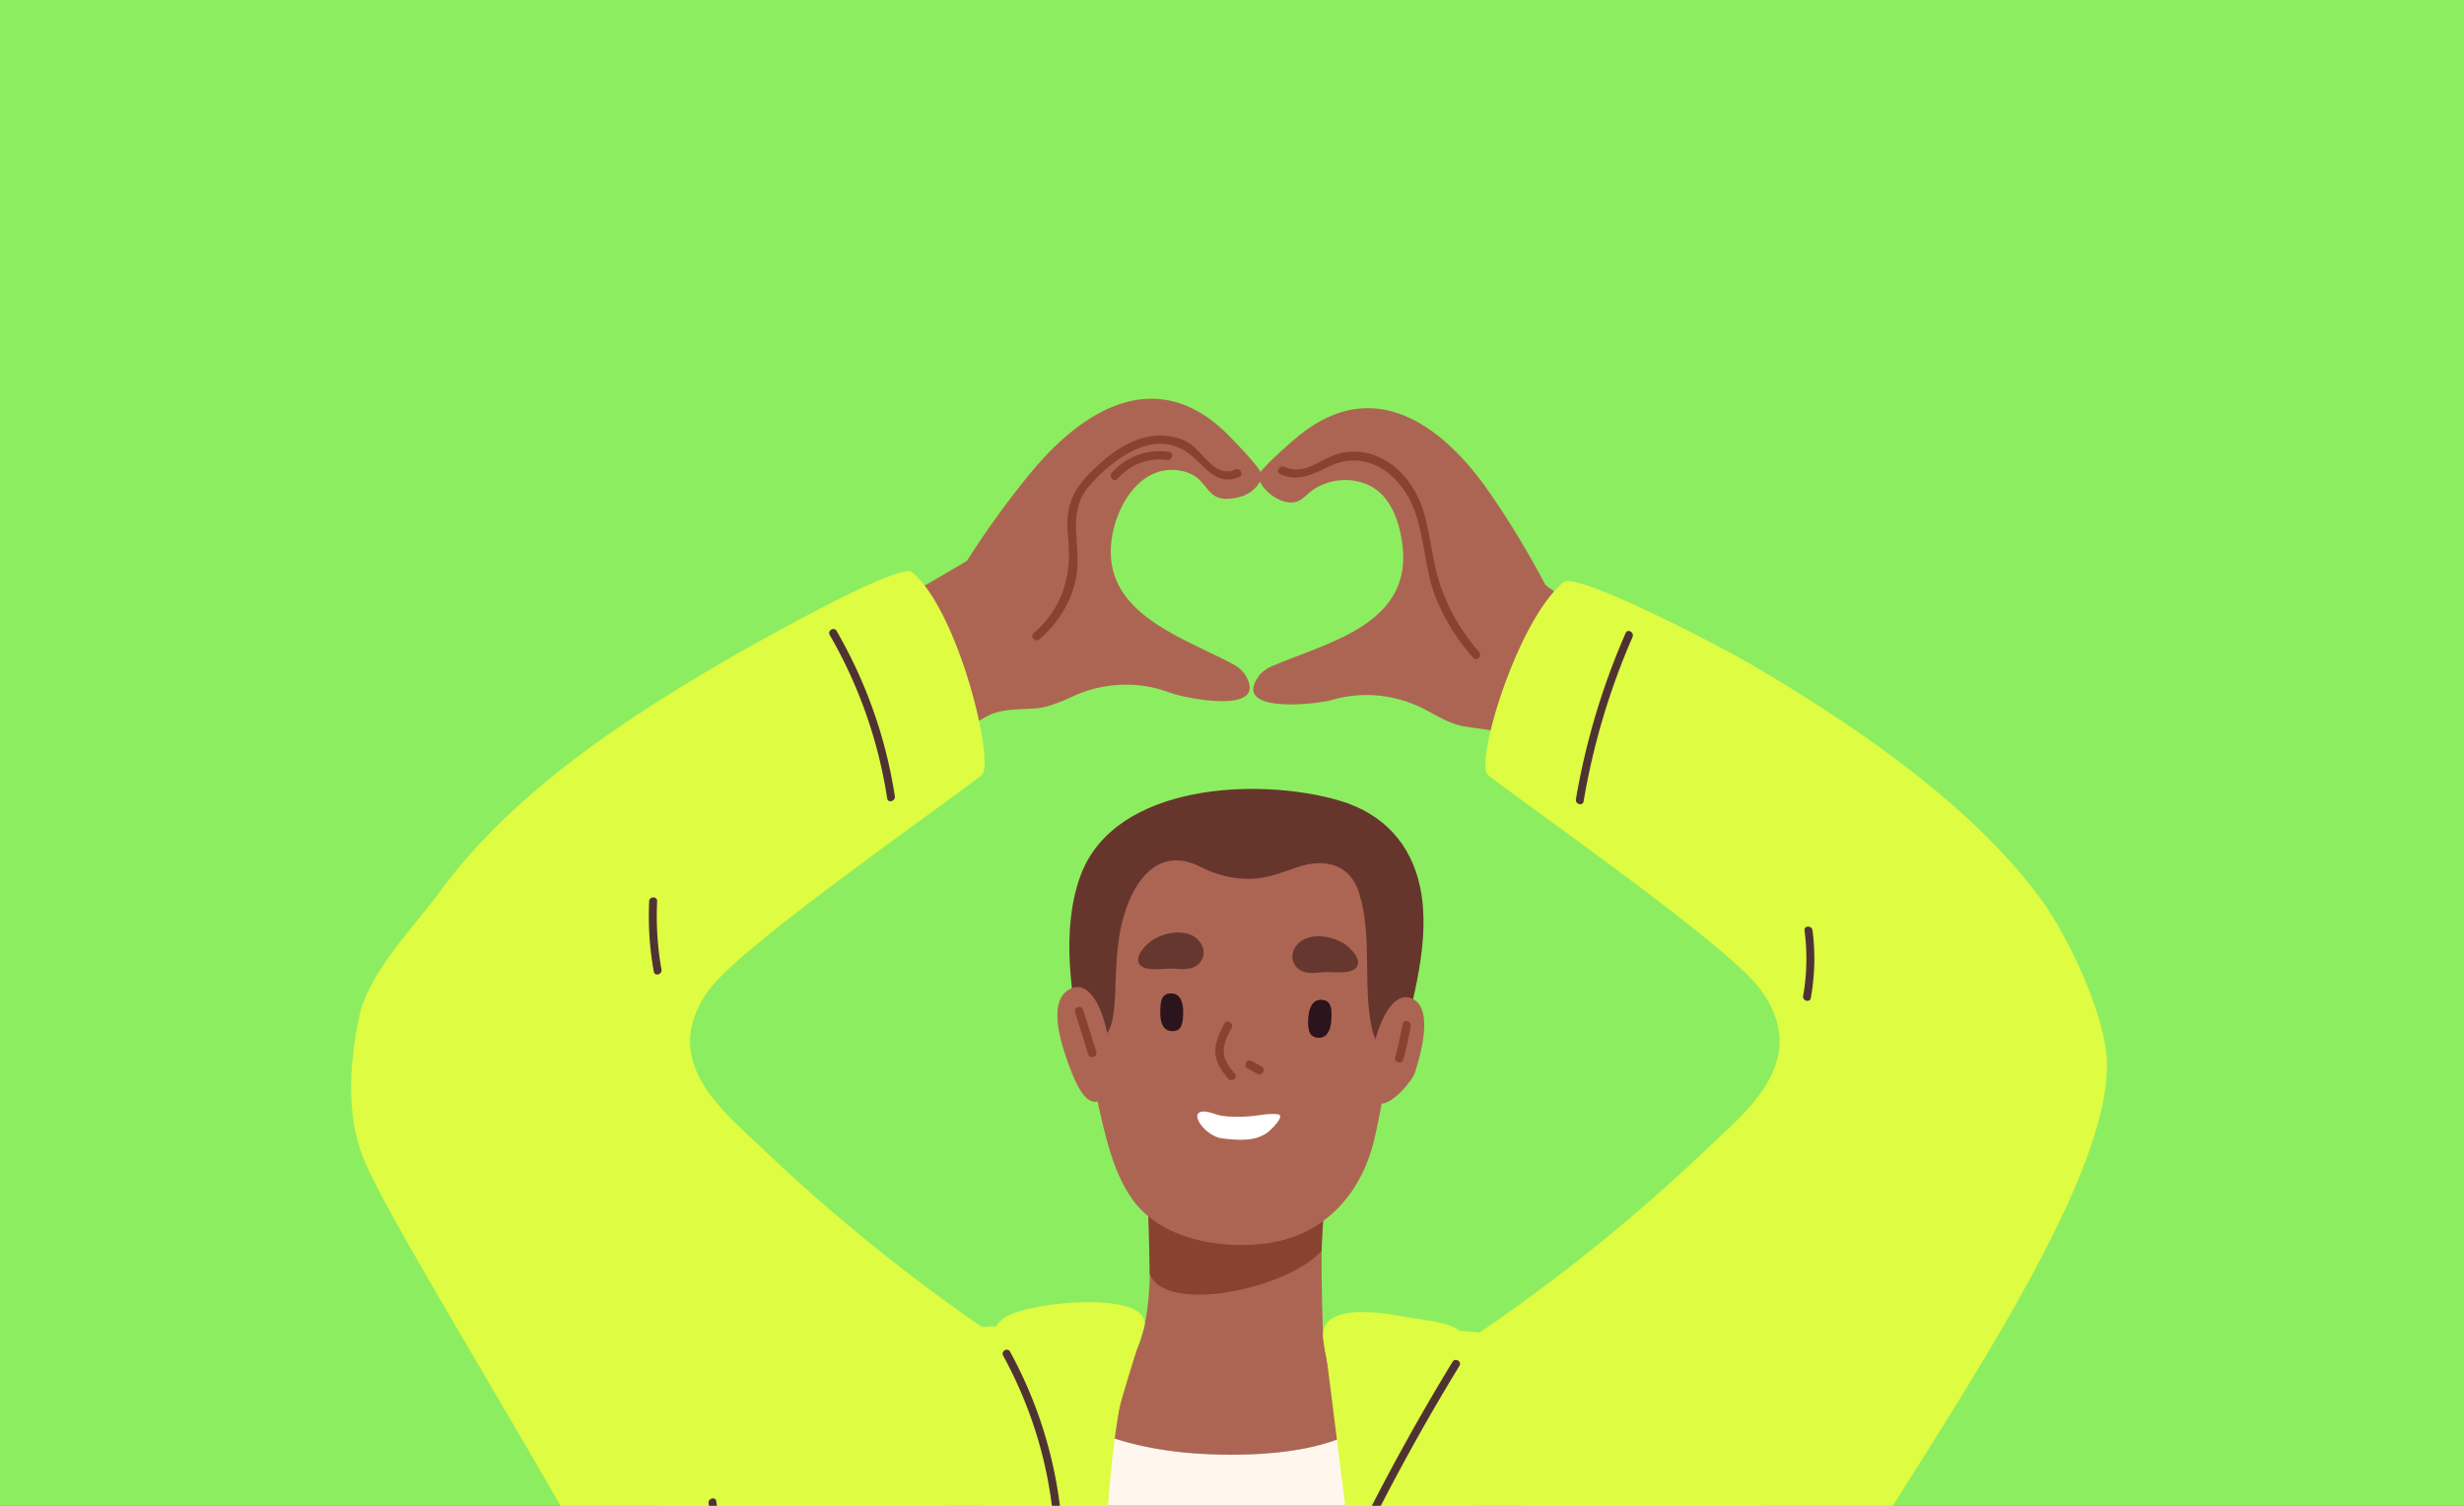 <svg width="414" height="253" fill="none" xmlns="http://www.w3.org/2000/svg"><rect width="100%" height="100%" fill="#808080" stroke="none"/><g clip-path="url(#clip0_67_554)"><path fill="#8DED60" d="M0 0h414v253H0z"/><g clip-path="url(#clip1_67_554)"><path d="M238.625 149.124c-1.499-7.3-6.192-12.409-13.467-14.575-13.417-3.994-37.833-3.043-43.603 12.559-3.388 9.171-1.587 20.73.536 29.939.151.661.674.881 1.197.793 3.074 2.835 6.872 4.466 10.922 5.606 5.518 1.556 11.364 2.734 17.102 3.061 8.687.498 17.657-1.82 22.967-8.849.517-.032 1.014-.334 1.153-.977 1.845-8.824 5.045-18.531 3.193-27.557z" fill="#66362D"/><path d="M231.192 248.576c2.148-4.75 3.106-9.971 3.742-15.136-1.808-.712-4.088-.907-5.606-1.348-4.535-1.31-6.879-3.219-7.049-8.415-.239-7.156-.378-14.299.044-21.473.063-1.071-2.721-1.55-3.508-1.247a321.994 321.994 0 01-22.627-4.535c-1.19-.284-1.877.976-1.524 1.833-.158.201-1.877.396-1.871.724.176 8.138 1.31 18.159-1.102 26.064-.158.517-.353 1.027-.63 1.493-1.934 3.282-5.115 4.233-8.435 5.386-3.867 1.341-4.693 4.654-5.808 8.308-.976 3.193-2.614 7.294.29 9.927 3.131 2.834 8.164 4.73 12.025 6.336 8.926 3.717 18.381 3.666 27.716 1.512 4.542-1.046 8.882-2.923 12.372-5.782a30.585 30.585 0 001.959-3.641l.012-.006z" fill="#AD6553"/><path d="M193.165 213.989c2.538 6.966 23.294 2.57 28.894-3.861.037-2.073.378-6.4.504-8.472.063-1.071-2.961-.995-3.742-.699a321.852 321.852 0 01-22.626-4.535c-1.191-.284-1.878.976-1.525 1.833-.157.201-1.877.132-1.871.466.101 4.736.303 10.04.366 15.274v-.006z" fill="#8A4230"/><path d="M226.978 142.964c-9.902-8.749-28.648-7.987-37.29 2.645-6.016 7.408-7.219 17.397-6.847 26.518.214 5.36.982 10.677 2.229 15.892 1.115 4.674 2.426 9.751 5.336 13.687 4.718 6.387 14.103 8.101 21.675 7.294 10.11-1.077 16.598-8.144 18.822-17.554 2.003-8.472 2.916-17.171 2.916-25.844 0-4.334.025-8.794-1.014-13.026-.964-3.943-3.049-7.15-5.827-9.606v-.006z" fill="#AD6553"/><path d="M228.496 139.153c-4.56-3.597-11.155-4.913-16.856-5.48-5.965-.592-12.113.038-17.455 2.897-10.532 5.644-13.209 19.357-12.239 30.096-.29-.775.516 2.721.101 3.445-.416.725-2.331-1.7-2.123-.9.642 2.456 1.304 4.963 2.709 7.092.932 1.405 1.184-.995 2.607-1.959 3.988-2.702.208-14.783 5.109-24.332 2.45-4.775 6.356-6.885 11.238-4.409 2.74 1.392 5.7 2.173 8.812 2.047 2.721-.113 4.989-1.065 7.521-1.928 4.643-1.581 8.945-.592 10.469 4.41 2.224 7.3.548 15.186 2.104 22.638.781 3.741 3.244 4.314 4.762-.126 3.799-11.13 3.288-25.555-6.771-33.485l.012-.006z" fill="#66362D"/><path d="M179.49 166.345c6.525-4.12 9.631 18.455 4.611 18.783-2.136.138-3.685-3.994-4.315-5.656-1.141-3.024-4-10.797-.296-13.133v.006zm57.995 1.556c-5.971-3.314-9.814 17.617-5.341 17.529 1.902-.038 5.152-3.741 5.637-5.329.889-2.891 3.087-10.323-.296-12.2z" fill="#AD6553"/><path d="M210.708 418.335c8.699.976 17.442 1.134 26.147.227 7.396-1.21 14.595-3.2 21.569-5.934.51-.233 1.02-.479 1.53-.718-.126-.995-.22-1.959-.239-2.86-.139-6.834-.284-13.668-.46-20.502-.359-13.958-.825-27.91-1.537-41.849-1.392-27.299-3.71-54.573-7.912-81.57a543.503 543.503 0 00-3.981-22.531c-.649-3.269-1.058-11.886-6.041-11.287a1.688 1.688 0 00-.403.113c-.415-.485-1.152-.655-1.688-.378-1.171.617-1.184-.107-2.11 1.31-1.732 2.658-4.617 12.088-28.793 12.063-10.602-.013-21.562-1.802-30.444-8.126-.812-.579-1.688-1.216-2.677-1.178.34-.012-1.342-3.817-2.526-.863-7.811 19.495-11.269 40.577-14.356 61.332a681.434 681.434 0 00-6.463 64.235 669.97 669.97 0 00-.938 32.785 741.102 741.102 0 000 7.603c19.918 7.59 40.176 14.897 61.309 18.134l.013-.006z" fill="#4F3333"/><path d="M171.634 272.517c18.387 5.632 38.091 5.909 57.058 3.698 7.458-.869 14.866-2.142 22.204-3.748-.353-2.45-.712-4.9-1.09-7.344a543.503 543.503 0 00-3.981-22.531c-.649-3.269-1.058-11.886-6.041-11.288a1.644 1.644 0 00-.403.114c-.415-.485-1.152-.655-1.688-.378-1.172.617-1.184-.107-2.11 1.31-1.732 2.658-4.617 12.087-28.793 12.062-10.602-.012-21.562-1.801-30.444-8.125-.812-.58-1.688-1.216-2.677-1.178.34-.013-1.342-3.817-2.526-.863-4.441 11.073-7.471 22.663-9.827 34.41a89.636 89.636 0 0010.312 3.861h.006z" fill="#FFF6ED"/><path d="M189.14 225.824c-.145-.296-.41-.535-.819-.642a71.588 71.588 0 00-23.754-2.179c-8.277.623-17.436-2.174-25.89-2.098-9.656.082-20.138 2.576-23.552 12.661-.554 1.637-7.446 9.996-4.611 19.665-1.864 9.297.913 54.472-.63 63.825-4.126 25.051-9.102 89.45-2.425 112.333 2.413 8.271 12.227 13.713 19.452 17.731 10.211 5.676 21.839 8.939 33.372 10.501 4.737.642 2.558-20.264 2.879-23.369 5.512-53.37 9.468-106.085 20.214-157.93 3.439-16.604 1.946-32.647 6.904-48.86.283-.919-.397-1.549-1.14-1.638z" fill="#DEFC42"/><path d="M209.234 113.435c-.454-.75-1.197-1.38-2.035-1.827-9.146-4.881-23.401-9.032-20.069-22.782.932-3.85 3.49-8.359 7.622-9.575 2.009-.592 4.705-.308 6.387 1.033 1.72 1.373 2.224 3.546 4.838 3.528 2.425-.02 4.674-.863 5.827-3.08.145-.284.182-.561.145-.82.661-.541-5.519-6.777-6.092-7.325-11.848-11.313-24.062-3.64-32.768 6.96A152.083 152.083 0 00162.5 94.18c-.113.176-11.514 6.752-11.514 6.752-.158.038 7.767 23.646 8.661 23.11 2.003-1.203 3.981-2.494 6.028-3.615 2.709-1.487 5.625-1.14 8.599-1.43 1.662-.164 3.779-.964 5.864-1.94 5.197-2.425 11.137-2.696 16.497-.649 2.237.857 16.731 3.861 12.605-2.973h-.006z" fill="#AD6553"/><path d="M223.797 117.598c5.512-1.6 11.408-.831 16.391 2.016 2.003 1.146 4.044 2.116 5.688 2.419 2.935.535 5.877.434 8.453 2.141 1.947 1.285 3.811 2.74 5.707 4.101.844.611 10.696-22.26 10.545-22.311 0 0-10.816-7.501-10.916-7.684-2.816-5.329-5.915-10.494-9.342-15.457-7.792-11.281-19.332-19.942-32.075-9.644-.617.498-7.294 6.198-6.677 6.797-.057.252-.044.529.076.825.888 2.129 4.409 4.579 6.746 3.263.579-.328 1.046-.82 1.556-1.248 2.74-2.324 6.897-2.828 10.122-1.253 3.484 1.7 4.926 5.738 5.487 9.347 2.186 13.977-12.372 16.938-21.889 21.038-.876.378-1.67.945-2.18 1.657-4.68 6.469 10.016 4.674 12.315 4.006l-.007-.013z" fill="#AD6553"/><path d="M306.139 418.077c1.134-6.583-.069-15.143-.126-21.353-.088-9.467-.529-18.928-1.253-28.364-1.399-18.159-3.862-36.231-6.973-54.176-3.011-17.34 3.111-41.912-.819-59.064-2.375-10.355-5.052-21.939-17.077-26.423-8.019-2.986-50.324-7.805-56.585-4.466-.447.239-.642.611-.661.989-.492.138.22 2.683.308 3.363 7.647 60.343 14.715 118.494 21.795 178.905 2.003 17.108 3.591 34.266 3.893 51.493.013.561.302.932.687 1.134-.24 1.587.756 3.011 2.469 3.263 2.91.422 6.721-2.747 9.071-4.113a175.895 175.895 0 0019.464-13.165c7.653-5.946 22.129-15.652 25.177-25.365.265-.838.473-1.726.63-2.652v-.006zM169.09 227.557c.415-.58.447-1.481-.315-1.997-9.745-6.545-19.131-13.612-28.069-21.221a304.597 304.597 0 01-12.743-11.489c-4.832-4.611-11.685-10.147-12.006-17.41-.152-3.407 1.322-6.733 3.414-9.435 5.694-7.351 35.987-28.433 45.561-35.752 2.369-1.814-3.899-27.778-11.735-34.14-2.054-1.663-25.902 11.684-32.699 15.678-16.969 9.977-34.764 21.926-46.556 37.988-4.466 6.085-12.07 13.694-13.613 21.151-1.631 7.88-2.192 16.585.838 23.936 6.047 14.67 50.235 83.245 53.75 99.521.038.491 15.792-18.783 16.391-18.582.189.063.378.108.567.158.308.202.636.252.944.195 4.322.618 8.082-2.349 11.269-5.14 4.12-3.609 7.837-7.646 11.144-12.011 6.777-8.945 11.603-19.224 14.28-30.115.138-.573-.07-1.027-.429-1.323l.007-.012z" fill="#DEFC42"/><path d="M245.435 228.879c2.67 10.891 7.502 21.171 14.28 30.115 3.307 4.365 7.023 8.409 11.143 12.012 3.187 2.79 6.954 5.757 11.269 5.14.309.056.636.006.945-.196.189-.05.371-.094.567-.157.598-.202-.227 31.255 10.185 23.406 1.008-20.062 61.631-91.496 60.157-121.252-.378-7.603-6.557-20.729-11.024-26.814-11.791-16.068-31.527-29.384-48.496-39.361-6.797-3.994-29.657-15.646-31.71-13.984-7.836 6.362-15.099 30.638-12.724 32.446 9.574 7.319 39.867 28.401 45.561 35.752 2.091 2.702 3.559 6.021 3.414 9.435-.315 7.263-7.168 12.799-12.006 17.41a304.597 304.597 0 01-12.743 11.489c-8.938 7.615-18.324 14.676-28.069 21.221-.762.516-.73 1.417-.315 1.997-.352.289-.567.749-.422 1.322l-.012.019zm-53.272-5.568c2.11-6.191-16.214-4.963-22.11-2.551-3.036 1.241-3.313 3.15-3.641 6.249a222.095 222.095 0 00-1.089 15.444 224.013 224.013 0 00.97 30.285c.926 9.247-2.331 20.112 1.537 28.66.434.957 3.483 12.301 3.534 11.382.466-7.83 10.922-60.475 20.799-89.469z" fill="#DEFC42"/><path d="M222.399 225.434c5.096 27.312 10.583 87.339 10.583 87.339 1.033-.844 1.039-15.224 1.442-16.496 3.843-11.981 6.551-24.307 8.466-36.735a331.36 331.36 0 002.343-18.997c.303-3.175.567-6.356.8-9.537.164-2.255 1.065-5.467-.737-7.3-1.587-1.619-6.866-2.003-8.963-2.4-3.477-.661-15.25-2.878-13.94 4.126h.006z" fill="#DEFC42"/><path d="M169.707 227.103c-.416-.756-1.575-.082-1.159.674 4.945 9.039 7.849 18.878 8.579 29.157.063.857 1.405.863 1.342 0a72.812 72.812 0 00-8.762-29.837v.006zm74.348 1.707a382.349 382.349 0 00-13.512 24.093c-.39.768.763 1.442 1.16.674a375.45 375.45 0 0113.511-24.093c.454-.737-.712-1.411-1.159-.674zm-123.708 23.432c-.132-.851-1.423-.492-1.291.359 1.146 7.306 2.293 14.613 3.439 21.926.132.85 1.424.491 1.292-.359l-3.44-21.926zm-9.934-100.813c.038-.863-1.297-.863-1.341 0a53.087 53.087 0 00.775 11.823c.151.85 1.442.491 1.291-.359a51.452 51.452 0 01-.725-11.464zm194.126 4.894c-.107-.844-1.449-.856-1.341 0 .472 3.685.409 7.332-.234 10.998-.151.844 1.141 1.203 1.292.359.667-3.779.775-7.54.283-11.35v-.007zm-31.394-49.962a119.371 119.371 0 00-8.359 27.923c-.145.844 1.146 1.209 1.291.359a118.025 118.025 0 018.22-27.601c.341-.781-.812-1.468-1.159-.674l.007-.007zm-132.578-.346c-.434-.75-1.593-.069-1.159.674a78.376 78.376 0 019.651 27.45c.132.85 1.423.491 1.291-.359-1.512-9.826-4.813-19.161-9.789-27.771l.006.006z" fill="#4F3333"/><path d="M207.545 78.898c-3.445 1.531-5.48-3.18-7.968-4.591-1.606-.907-3.496-1.216-5.323-1.096-4.409.29-8.081 3.225-11.08 6.223-3.364 3.37-4.208 6.273-3.704 11.017.662 6.248-.938 11.753-5.814 15.961-.686.592.315 1.587.995.995 3.1-2.671 5.298-6.16 6.13-10.198 1.14-5.555-1.878-10.96 2.349-15.703 3.918-4.396 10.727-9.618 16.535-5.354 2.797 2.054 4.649 5.713 8.586 3.962.825-.365.113-1.58-.712-1.216h.006zm40.97 30.638c-3.723-4.239-6.293-9.19-7.471-14.714-.957-4.523-1.259-9.209-3.855-13.184-1.807-2.765-4.548-4.963-7.848-5.587-1.481-.277-3.011-.239-4.46.17-3.024.85-5.631 3.76-9.064 2.23-.819-.365-1.537.85-.712 1.216 3.143 1.405 5.537-.057 8.422-1.386 6.368-2.935 12.081 1.7 14.198 7.634 1.669 4.674 1.663 9.732 3.471 14.393 1.467 3.792 3.647 7.174 6.324 10.223.598.68 1.594-.315.995-.995z" fill="#8A4230"/><path d="M196.441 75.92c-3.654-.505-7.194.73-9.644 3.52-.599.68.396 1.676.995.995 2.091-2.38 5.108-3.59 8.271-3.155.888.12 1.272-1.235.371-1.36h.007z" fill="#8A4230"/><path d="M223.697 171.27c-.082 1.745-.668 3.062-2.073 3.068-1.776 0-1.858-1.505-1.776-3.25.082-1.745.712-3.068 2.072-3.068 1.858 0 1.858 1.506 1.777 3.25z" fill="#2B141B"/><path d="M223.268 171.27c-.082 1.745-.239 3.062-1.644 3.068-1.776 0-1.858-1.505-1.776-3.25.082-1.745.712-3.068 2.072-3.068 1.858 0 1.43 1.506 1.348 3.25zm-28.32-1.215c-.032 1.744.472 3.099 1.87 3.193 1.771.12 1.953-1.379 1.978-3.13.032-1.745-.516-3.106-1.87-3.194-1.852-.119-1.953 1.38-1.978 3.131z" fill="#2B141B"/><path d="M225.561 158.389c-1.858-1.039-4.315-1.486-6.318-.623-1.442.617-2.633 2.406-1.852 4.037.895 1.877 2.923 1.802 4.693 1.562 1.436-.195 5.033.542 5.921-.951.838-1.404-1.386-3.433-2.45-4.031l.006.006zm-31.798-.516c1.827-1.096 4.271-1.606 6.299-.806 1.462.579 2.696 2.33 1.966 3.987-.844 1.902-2.866 1.883-4.649 1.7-1.442-.151-5.014.687-5.946-.781-.876-1.379 1.285-3.47 2.33-4.094v-.006z" fill="#65372F"/><path d="M207.495 180.461c-.85-1.084-1.814-2.262-1.877-3.704-.069-1.443.687-2.822 1.329-4.057.422-.812-.813-1.511-1.235-.699-.768 1.474-1.568 3.068-1.511 4.775.056 1.719 1.064 3.118 2.085 4.415.554.712 1.782-.012 1.215-.737l-.006.007zm4.466-1.273l-1.669-.92c-.8-.44-1.499.794-.699 1.235a230.4 230.4 0 001.669.92c.8.441 1.499-.794.699-1.235z" fill="#8A4230"/><path d="M214.638 187.213c-1.593-.196-3.149.252-4.737.359-1.543.101-3.181.132-4.711-.12-1.046-.17-2.287-.869-3.345-.655-2.016.409.844 4.17 3.496 4.478 2.614.309 5.449.567 7.603-.976.39-.283 3.25-2.904 1.701-3.093l-.007.007z" fill="#fff"/><path d="M235.665 172.07a67.016 67.016 0 01-1.254 5.575c-.239.882 1.134 1.241 1.373.359.498-1.839.92-3.698 1.254-5.575.164-.894-1.216-1.259-1.373-.359zm-51.464 4.643c-.737-2.35-1.474-4.693-2.205-7.042-.27-.87-1.637-.479-1.366.396.737 2.35 1.474 4.693 2.204 7.042.271.87 1.638.479 1.367-.396z" fill="#8A4230"/></g></g><defs><clipPath id="clip0_67_554"><path fill="#fff" d="M0 0h414v253H0z"/></clipPath><clipPath id="clip1_67_554"><path fill="#fff" transform="translate(59 67)" d="M0 0h295v442H0z"/></clipPath></defs></svg>